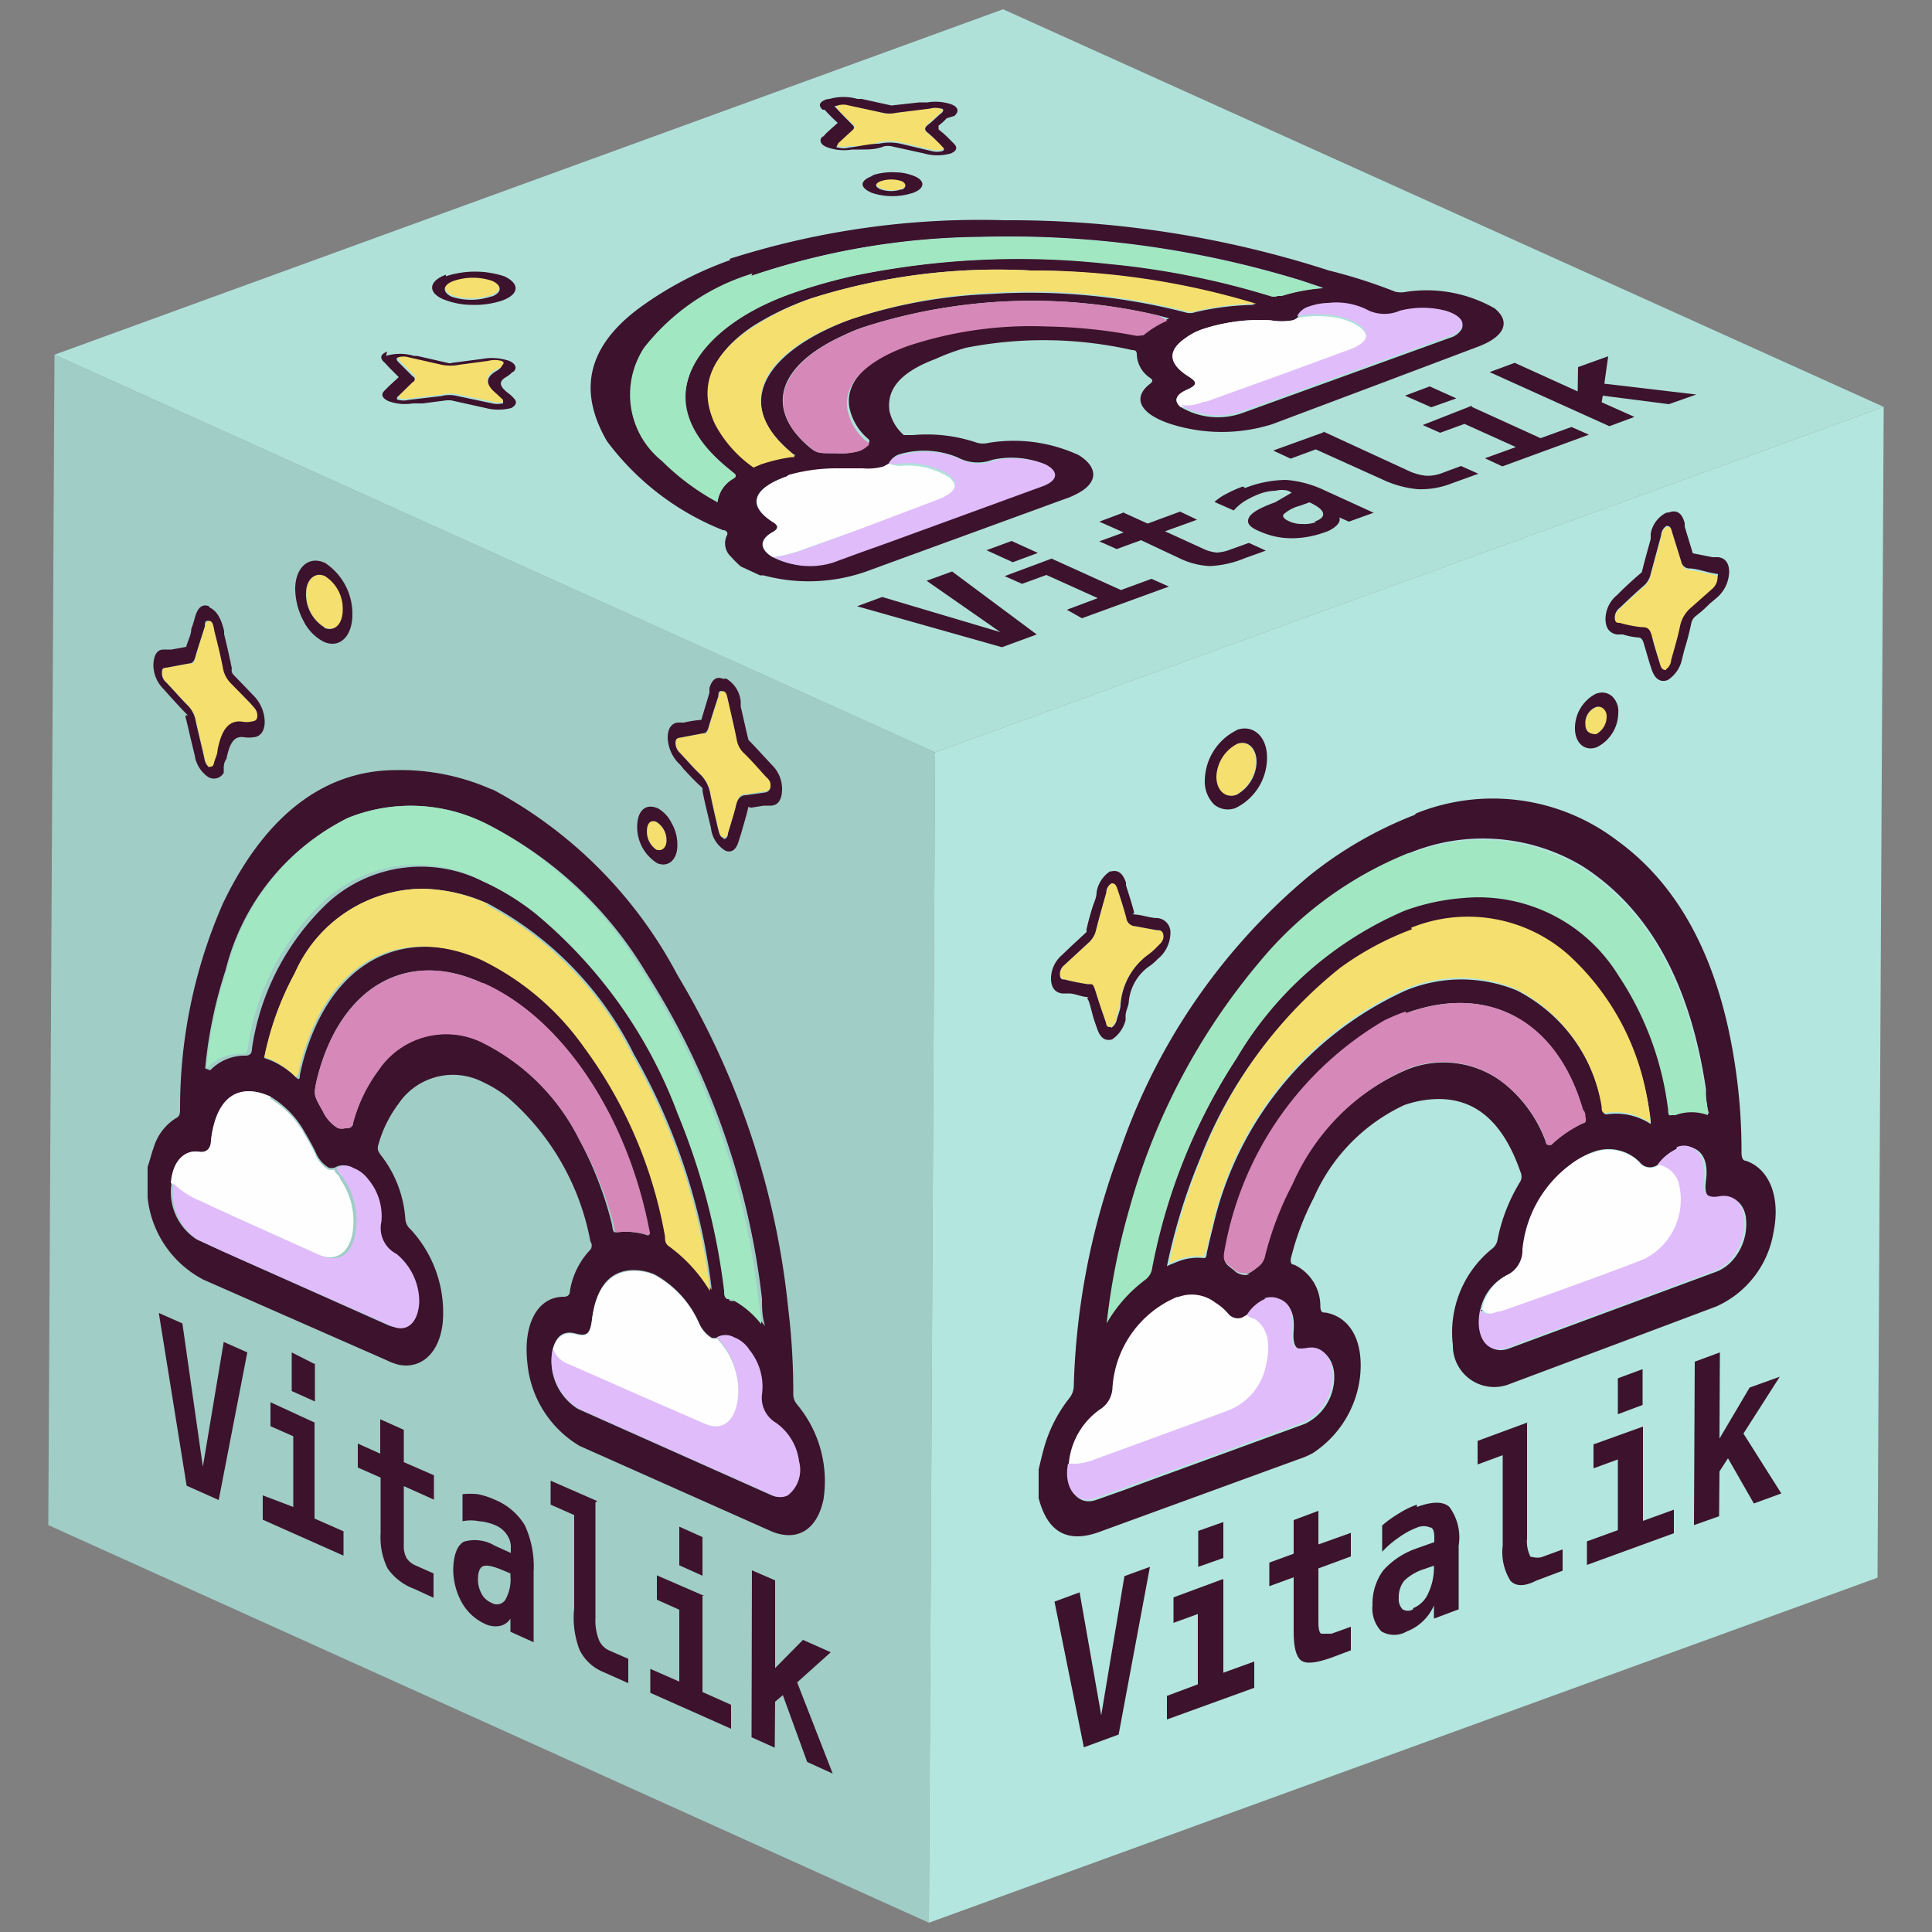 <svg id="Capa_1" data-name="Capa 1" xmlns="http://www.w3.org/2000/svg" xmlns:xlink="http://www.w3.org/1999/xlink" width="50" height="50" viewBox="0 0 50 50">
  <rect x="0" y="0" width="50" height="50" fill="#808080" stroke="none"/>
  <defs>
    <clipPath id="clip-path">
      <polygon points="24.04 49.76 1.25 39.47 1.41 9.18 24.2 19.47 24.04 49.76" fill="none"/>
    </clipPath>
    <clipPath id="clip-path-2">
      <polygon points="24.2 19.47 1.41 9.18 25.96 0.24 48.75 10.53 24.2 19.47" fill="none"/>
    </clipPath>
    <clipPath id="clip-path-3">
      <polygon points="48.75 10.53 48.59 40.83 24.04 49.76 24.2 19.47 48.75 10.53" fill="none"/>
    </clipPath>
  </defs>
  <g id="Figment_lido">
    <g style="isolation: isolate">
      <g>
        <polygon points="24.04 49.76 1.25 39.47 1.41 9.18 24.2 19.47 24.04 49.76" fill="#a0cdc6"/>
        <g style="isolation: isolate">
          <g clip-path="url(#clip-path)">
            <g>
              <path d="M14.31,34.9c.09-.34.29-.47.59-.39s.37,0,.42-.36c.1-.84.47-1.29,1.1-1.28a1.35,1.35,0,0,1,.52.11,2.65,2.65,0,0,1,1.14,1.23.85.85,0,0,0,.34.41.31.31,0,0,0,.13,0,.46.46,0,0,1,.45,0,.83.83,0,0,1,.35.31,1.51,1.51,0,0,1,.32,1.15.75.75,0,0,0,.36.73,1.44,1.44,0,0,1,.6,1,.84.84,0,0,1-.29.88.44.44,0,0,1-.39,0l-5-2.23a1.46,1.46,0,0,1-.64-1.57M4.44,30.61c0-.55.35-.87.74-.8.18,0,.28-.08.3-.32C5.62,28.42,6.19,28,7,28.38l0,0a2.48,2.48,0,0,1,.87.89c.1.17.21.36.3.55a.82.82,0,0,0,.34.4.37.37,0,0,0,.15,0,.4.4,0,0,1,.43,0,.87.87,0,0,1,.33.27,1.48,1.48,0,0,1,.34,1.1.75.75,0,0,0,.39.83,1.6,1.6,0,0,1,.59,1.26c0,.52-.32.79-.71.61L6.38,32.66l-.65-.29-.65-.3a1.46,1.46,0,0,1-.64-1.46M8.75,29.2a1,1,0,0,1-.39-.43c-.24-.43-.25-.42-.16-.83.53-2.16,2-3.22,3.78-2.69a4.29,4.29,0,0,1,.5.19c2,.87,3.63,3.26,4.25,6.17l.06.29c0,.09,0,.08-.06.06a1.84,1.84,0,0,0-.76-.07h-.06c-.05,0-.06-.12-.07-.19A9.32,9.32,0,0,0,15,29.51,5.58,5.58,0,0,0,12.53,27a2.11,2.11,0,0,0-2.74.7,4,4,0,0,0-.65,1.35c0,.13-.1.14-.2.14a.31.31,0,0,1-.19,0M6.84,27.37a7.77,7.77,0,0,1,.79-2.18A3.65,3.65,0,0,1,10.92,23a4.31,4.31,0,0,1,1.72.39,8.88,8.88,0,0,1,3.77,3.9,16.1,16.1,0,0,1,2,6,.44.44,0,0,1,0,.09,3.93,3.93,0,0,0-1.05-1.15c-.1-.07-.09-.17-.11-.26a11.64,11.64,0,0,0-2.06-4.87,7,7,0,0,0-2.66-2.26C10.59,24,8.7,24.7,7.9,27.27a5.09,5.09,0,0,0-.14.56c0,.05,0,.11-.06.09l0,0A2.16,2.16,0,0,0,7,27.44l-.19-.07m-1.5.28a11.59,11.59,0,0,1,.53-2.55A6,6,0,0,1,9,21.17a4.34,4.34,0,0,1,3.57.14,10.14,10.14,0,0,1,4.15,3.86,19.9,19.9,0,0,1,3,8.44c0,.23,0,.45.08.71a2.39,2.39,0,0,0-.78-.65l-.1,0h0c-.08,0-.07-.13-.08-.21a17.51,17.51,0,0,0-1.2-4.58,12.33,12.33,0,0,0-3.7-5.2,6.81,6.81,0,0,0-1.42-.86,3.58,3.58,0,0,0-4,.51,6.49,6.49,0,0,0-2,3.81c0,.14-.07.18-.17.18a1.24,1.24,0,0,0-.91.38m7.33-7.25a5.8,5.8,0,0,0-2.51-.52c-2,0-3.48,1.34-4.49,3.45a13.18,13.18,0,0,0-1.11,5.29c0,.14,0,.22-.11.27a1.35,1.35,0,0,0-.57.75c-.06.16-.1.34-.16.51v.7l0,.09a2.71,2.71,0,0,0,1.45,2.13L10,35.2a1.59,1.59,0,0,0,.32.12c.61.12,1.07-.34,1.14-1.12a3.16,3.16,0,0,0-.83-2.38.39.39,0,0,1-.14-.27,3,3,0,0,0-.63-1.65c-.08-.11-.1-.16-.07-.27a3.18,3.18,0,0,1,.52-1.06A1.7,1.7,0,0,1,12.49,28a3.18,3.18,0,0,1,.65.4,6.49,6.49,0,0,1,2.14,3.73.18.18,0,0,1,0,.21,2,2,0,0,0-.53,1.07c0,.11-.07.15-.16.15-.68,0-1.06.71-.94,1.73A2.79,2.79,0,0,0,15,37.42l2.47,1.1,2.47,1.1c.66.29,1.2,0,1.37-.81a3.09,3.09,0,0,0-.68-2.46.42.42,0,0,1-.1-.3,18,18,0,0,0-.13-2.18,20.9,20.9,0,0,0-2.87-8.64,11.55,11.55,0,0,0-4.84-4.83" fill="#3c122c"/>
              <path d="M5.43,16.07h0c-.07,0-.1.05-.12.14-.08.26-.17.51-.24.77s-.08.17-.17.19l-.59.11c-.07,0-.11,0-.11.15a.3.3,0,0,0,.11.23c.19.2.37.41.56.6a.74.74,0,0,1,.2.38c.07.33.16.67.23,1a.38.38,0,0,0,.13.23c.06,0,.1,0,.13-.1s.07-.21.09-.33c.09-.45.25-.8.66-.73a.63.63,0,0,0,.19,0c.08,0,.18,0,.18-.16s-.1-.22-.17-.31L6,17.69a.74.74,0,0,1-.21-.4c-.06-.31-.14-.64-.22-.95,0-.11,0-.23-.13-.27" fill="#f5df6e"/>
              <path d="M5.42,19.87a.38.38,0,0,1-.13-.23c-.07-.33-.16-.67-.23-1a.74.74,0,0,0-.2-.38c-.19-.19-.37-.4-.56-.6a.3.3,0,0,1-.11-.23c0-.11,0-.14.11-.15l.59-.11c.09,0,.14-.07.17-.19s.16-.51.24-.77c0-.09,0-.17.12-.14h0c.09,0,.11.16.13.27.08.31.16.64.22.95a.74.74,0,0,0,.21.4l.51.52c.07.09.17.16.17.31s-.1.14-.18.16a.63.63,0,0,1-.19,0c-.41-.07-.57.28-.66.73,0,.12-.07.23-.09.33s-.07.11-.13.1m0-4.15h0c-.25-.1-.33.18-.36.27a3,3,0,0,1-.1.32c0,.15-.09.3-.13.46l0,0-.38.07-.21,0c-.21,0-.26.24-.26.41a.88.88,0,0,0,.26.61l.17.19c.13.14.26.29.4.43s0,0,0,.1c.06.23.11.47.17.71l.07.29a.82.82,0,0,0,.35.56l0,0h0A.29.29,0,0,0,5.79,20l0-.09c0-.09,0-.17.07-.27.09-.45.22-.6.46-.56a.79.79,0,0,0,.23,0h0c.08,0,.31-.05.3-.43a1,1,0,0,0-.3-.66l0,0-.51-.53A.17.17,0,0,1,6,17.3c-.06-.3-.13-.6-.2-.89l0-.08c-.08-.34-.2-.53-.38-.61" fill="#3c122c"/>
              <path d="M18.72,17.89h0c-.08,0-.1.06-.12.13-.09.27-.17.53-.25.79s-.07.16-.16.17l-.58.11c-.06,0-.12,0-.12.14a.36.36,0,0,0,.12.26c.17.18.34.38.51.54a.91.91,0,0,1,.27.51c.06.3.13.6.2.9,0,.1.05.2.14.24h0c.07,0,.1-.06.12-.14.07-.24.15-.47.21-.73s.13-.25.26-.26l.49-.07a.16.16,0,0,0,.14-.18c0-.12-.07-.18-.13-.24-.19-.21-.38-.43-.58-.62a.62.62,0,0,1-.16-.31c-.07-.34-.15-.66-.22-1,0-.11,0-.23-.14-.27" fill="#f5df6e"/>
              <path d="M18.72,21.68c-.09,0-.11-.14-.14-.24-.07-.3-.14-.6-.2-.9a.91.91,0,0,0-.27-.51c-.17-.16-.34-.36-.51-.54a.36.36,0,0,1-.12-.26c0-.12.06-.13.12-.14l.58-.11c.09,0,.13-.06.16-.17s.16-.52.25-.79c0-.07,0-.17.12-.13h0c.1,0,.11.16.14.27.07.32.15.64.22,1a.62.62,0,0,0,.16.31c.2.19.39.41.58.62.06.06.14.12.13.24a.16.16,0,0,1-.14.18l-.49.07c-.13,0-.22.08-.26.26s-.14.49-.21.73c0,.08-.05.16-.12.14h0m0-4.14h0c-.17-.07-.29,0-.36.24l0,.12-.21.7v0a3,3,0,0,0-.45.07l-.15,0c-.07,0-.27.05-.27.39a1,1,0,0,0,.27.65,1.07,1.07,0,0,1,.14.16c.13.14.26.28.4.41s.07.06.1.21c.06.3.14.61.21.91a.78.78,0,0,0,.38.59h0c.24.08.31-.17.34-.26l.06-.19c.05-.18.11-.37.16-.57s0-.09.11-.1l.32-.05.17,0c.25,0,.3-.25.3-.43a.87.87,0,0,0-.26-.62l-.14-.15c-.15-.16-.31-.34-.47-.5h0v0c-.07-.28-.13-.57-.2-.86l0-.13a.77.77,0,0,0-.38-.6" fill="#3c122c"/>
              <path d="M8.42,14.91h0c-.26-.12-.49.09-.49.44a1,1,0,0,0,.48.89h0c.27.11.48-.1.48-.47a1,1,0,0,0-.46-.87" fill="#f5df6e"/>
              <path d="M8.4,16.24a1,1,0,0,1-.48-.89c0-.35.23-.56.49-.44h0a1,1,0,0,1,.46.87c0,.37-.21.58-.48.47h0m0-1.69h0c-.41-.18-.75.14-.75.68a1.81,1.81,0,0,0,.22.84,1.21,1.21,0,0,0,.52.53c.41.18.74-.14.74-.71a1.58,1.58,0,0,0-.72-1.34" fill="#3c122c"/>
              <path d="M17,21.25h0c-.15-.06-.25,0-.25.25A.57.57,0,0,0,17,22h0c.13.05.25-.06.25-.24a.56.56,0,0,0-.26-.48" fill="#f5df6e"/>
              <path d="M17,22a.57.57,0,0,1-.26-.48c0-.22.1-.31.25-.25h0a.56.56,0,0,1,.26.48c0,.18-.12.29-.25.24h0m0-1.08h0c-.3-.12-.51.08-.51.49a1.1,1.1,0,0,0,.52.94c.29.12.52-.1.52-.46a1.12,1.12,0,0,0-.15-.58.88.88,0,0,0-.37-.39" fill="#3c122c"/>
              <path d="M12.56,21.31A4.34,4.34,0,0,0,9,21.17,6,6,0,0,0,5.87,25.1a11.59,11.59,0,0,0-.53,2.55,1.24,1.24,0,0,1,.91-.38c.1,0,.15,0,.17-.18a6.49,6.49,0,0,1,2-3.81,3.58,3.58,0,0,1,4-.51,6.81,6.81,0,0,1,1.42.86,12.33,12.33,0,0,1,3.7,5.2,17.51,17.51,0,0,1,1.2,4.58c0,.08,0,.17.08.21h0l.1,0a2.39,2.39,0,0,1,.78.65c0-.26-.05-.48-.08-.71a19.9,19.9,0,0,0-3-8.44,10.14,10.14,0,0,0-4.15-3.86" fill="#a0e7c2"/>
              <path d="M12.64,23.4A4.31,4.31,0,0,0,10.92,23a3.65,3.65,0,0,0-3.29,2.18,7.77,7.77,0,0,0-.79,2.18l.19.07a2.16,2.16,0,0,1,.63.45l0,0s0,0,.06-.09a5.09,5.09,0,0,1,.14-.56c.8-2.57,2.69-3.23,4.59-2.39a7,7,0,0,1,2.66,2.26A11.64,11.64,0,0,1,17.21,32c0,.09,0,.19.11.26a3.93,3.93,0,0,1,1.05,1.15.44.44,0,0,0,0-.09,16.1,16.1,0,0,0-2-6,8.88,8.88,0,0,0-3.77-3.9" fill="#f5df6e"/>
              <path d="M12.48,25.44a4.29,4.29,0,0,0-.5-.19c-1.76-.53-3.25.53-3.78,2.69-.09.41-.08.4.16.83a1,1,0,0,0,.39.43.31.31,0,0,0,.19,0c.1,0,.17,0,.2-.14a4,4,0,0,1,.65-1.35,2.11,2.11,0,0,1,2.74-.7A5.58,5.58,0,0,1,15,29.51a9.32,9.32,0,0,1,.89,2.19c0,.07,0,.16.07.19H16a1.84,1.84,0,0,1,.76.07s.08,0,.06-.06l-.06-.29c-.62-2.91-2.29-5.3-4.25-6.17" fill="#d688b8"/>
              <path d="M7,28.38c-.83-.37-1.4,0-1.54,1.11,0,.24-.12.35-.3.32-.39-.07-.69.25-.74.8a2.21,2.21,0,0,0,.69.45l1,.46,2.09.94c.47.2.79,0,.91-.48a1.9,1.9,0,0,0-.31-1.47c0-.08-.13-.14-.15-.24a.37.37,0,0,1-.15,0,.82.82,0,0,1-.34-.4c-.09-.19-.2-.38-.3-.55a2.48,2.48,0,0,0-.87-.89l0,0" fill="#fefefe"/>
              <path d="M16.94,33a1.35,1.35,0,0,0-.52-.11c-.63,0-1,.44-1.1,1.28-.05.37-.14.44-.42.36s-.5.05-.59.39a.64.64,0,0,0,.4.41l0,0,2,.88,1.54.67c.73.31,1-.58.81-1.3a1.92,1.92,0,0,0-.51-.94.31.31,0,0,1-.13,0,.85.85,0,0,1-.34-.41A2.65,2.65,0,0,0,16.94,33" fill="#fefefe"/>
              <path d="M9.15,30.23a.4.4,0,0,0-.43,0c0,.1.1.16.15.24A1.9,1.9,0,0,1,9.18,32c-.12.51-.44.68-.91.48l-2.09-.94-1-.46a2.21,2.21,0,0,1-.69-.45,1.46,1.46,0,0,0,.64,1.46l.65.3.65.29,3.71,1.64c.39.18.68-.09.71-.61a1.6,1.6,0,0,0-.59-1.26.75.75,0,0,1-.39-.83,1.48,1.48,0,0,0-.34-1.1.87.87,0,0,0-.33-.27" fill="#e0bcfb"/>
              <path d="M19,34.61a.46.46,0,0,0-.45,0,1.92,1.92,0,0,1,.51.94c.16.72-.08,1.61-.81,1.3l-1.54-.67-2-.88,0,0a.64.64,0,0,1-.4-.41A1.46,1.46,0,0,0,15,36.47l5,2.23a.44.44,0,0,0,.39,0,.84.84,0,0,0,.29-.88,1.44,1.44,0,0,0-.6-1,.75.75,0,0,1-.36-.73,1.51,1.51,0,0,0-.32-1.15.83.83,0,0,0-.35-.31" fill="#e0bcfb"/>
              <polyline points="6.4 35 5.79 34.73 5.25 37.96 4.72 34.25 4.11 33.98 4.83 38.45 5.66 38.82 6.4 35" fill="#3c122c"/>
              <path d="M8.15,36.82,7,36.29v.62l.59.26V39L6.8,38.7v.63l2.09.93v-.63l-.75-.33V36.82m0-1.52L7.55,35V36l.6.27v-1" fill="#3c122c"/>
              <path d="M10.44,37l-.6-.27v.89l-.58-.26v.62l.59.26v1.44a1.83,1.83,0,0,0,.18.91,1.46,1.46,0,0,0,.69.53l.5.23v-.63l-.45-.2a.52.52,0,0,1-.25-.2.65.65,0,0,1-.07-.33V38.46l.78.35v-.63l-.78-.34V37" fill="#3c122c"/>
              <path d="M12.72,41.48a.5.5,0,0,1-.26-.24.76.76,0,0,1-.09-.38c0-.18.05-.3.14-.33s.24,0,.46.09l.24.1v.06a1.08,1.08,0,0,1-.13.62.26.26,0,0,1-.36.08m.08-2.67a2,2,0,0,0-.43-.14,1.82,1.82,0,0,0-.4,0v.7a1.07,1.07,0,0,1,.43,0,1.29,1.29,0,0,1,.41.1.65.65,0,0,1,.31.25.55.55,0,0,1,.1.34v.13L12.8,40a1,1,0,0,0-.8-.1q-.25.15-.27.69a1.77,1.77,0,0,0,.22.88,1.32,1.32,0,0,0,.61.56.62.62,0,0,0,.37.05.42.42,0,0,0,.28-.19v.34l.6.27V40.68a2.54,2.54,0,0,0-.23-1.21,1.63,1.63,0,0,0-.78-.66" fill="#3c122c"/>
              <path d="M15.46,38.85l-1.21-.53v.62l.61.27v2.41A2.31,2.31,0,0,0,15,42.7a1.18,1.18,0,0,0,.61.57l.65.29v-.63l-.48-.21a.51.51,0,0,1-.28-.28,1.36,1.36,0,0,1-.09-.56v-3" fill="#3c122c"/>
              <path d="M18.22,41.3,17,40.77v.63l.58.26v1.86l-.75-.33v.62l2.09.93v-.62l-.74-.33V41.3m0-1.52-.6-.27v1l.6.27v-.95" fill="#3c122c"/>
              <polyline points="20.06 40.9 19.46 40.64 19.45 44.96 20.05 45.23 20.06 44.04 20.26 43.87 20.89 45.6 21.55 45.9 20.63 43.54 21.5 42.76 20.78 42.44 20.06 43.17 20.06 40.9" fill="#3c122c"/>
            </g>
          </g>
        </g>
      </g>
      <g>
        <polygon points="24.2 19.47 1.41 9.18 25.96 0.24 48.75 10.53 24.2 19.47" fill="#afe1d9"/>
        <g style="isolation: isolate">
          <g clip-path="url(#clip-path-2)">
            <g>
              <path d="M30.55,10.53c-.18-.16-.12-.31.16-.44s.28-.2.06-.34c-.53-.33-.57-.67-.09-1a1.6,1.6,0,0,1,.47-.24,4.72,4.72,0,0,1,1.74-.22,1.6,1.6,0,0,0,.56,0,.34.34,0,0,0,.12-.06.51.51,0,0,1,.31-.25,1.59,1.59,0,0,1,.49-.09,1.79,1.79,0,0,1,1.06.2,1,1,0,0,0,.8,0,2.36,2.36,0,0,1,1.18,0c.34.1.51.28.41.44a.5.5,0,0,1-.29.21l-5.38,1.95a1.88,1.88,0,0,1-1.6-.16M20,14.42c-.35-.2-.36-.46,0-.65.16-.09.16-.17,0-.26-.67-.42-.54-.86.36-1.18l0,0a4.63,4.63,0,0,1,1.29-.17c.21,0,.42,0,.63,0a1.46,1.46,0,0,0,.54-.05L23,12a.46.46,0,0,1,.3-.25,2.25,2.25,0,0,1,1.49.09,1.08,1.08,0,0,0,.89.06A2.26,2.26,0,0,1,27,12c.35.18.33.42-.09.57l-4,1.46-.7.25-.71.26A2,2,0,0,1,20,14.42m2.24-2.75a1.73,1.73,0,0,1-.6.06c-.49,0-.5,0-.72-.18-1.15-1-.78-2.11.93-2.88a4,4,0,0,1,.52-.21A14.25,14.25,0,0,1,30,8.17l.26.07c.08,0,0,0,0,0a2.54,2.54,0,0,0-.62.38s0,0-.05,0a.41.41,0,0,1-.19,0,13.38,13.38,0,0,0-2.24-.23,10.11,10.11,0,0,0-3.6.5c-1.1.39-1.72,1-1.57,1.69a1.44,1.44,0,0,0,.48.78c.07.06,0,.1,0,.15a.55.55,0,0,1-.17.1m-2.75.43a3.19,3.19,0,0,1-1-1.13c-.4-.87-.2-1.7.92-2.46A7.07,7.07,0,0,1,21,7.72,16,16,0,0,1,26.67,7a19.92,19.92,0,0,1,5.82.89l.06,0a7.2,7.2,0,0,0-1.62.19.4.4,0,0,1-.27,0,16.18,16.18,0,0,0-5.05-.47A13.16,13.16,0,0,0,22,8.27c-2,.75-3,2-1.75,3.23a3.79,3.79,0,0,0,.29.26s.07,0,0,.06h-.05a4.27,4.27,0,0,0-.8.19l-.19.08m-.93.89a6.25,6.25,0,0,1-1.44-1.11A2.2,2.2,0,0,1,16.67,9a5.6,5.6,0,0,1,2.8-1.87,19,19,0,0,1,5.91-1,25.77,25.77,0,0,1,8.3,1.13l.57.19a4.77,4.77,0,0,0-1.06.2l-.1,0h0a.29.29,0,0,1-.21,0,21,21,0,0,0-4.19-.83,21.08,21.08,0,0,0-6.53.3,13.88,13.88,0,0,0-1.69.48C18.85,8.18,18,9,17.78,9.91s.28,1.59,1.2,2.32c.08.06.08.1,0,.15a.81.81,0,0,0-.41.61m.33-6.26a9.15,9.15,0,0,0-2.27,1.18C15.1,9,15,10.2,15.71,11.42a6.94,6.94,0,0,0,3,2.3c.1,0,.14.08.1.14a.47.47,0,0,0,.11.55,3,3,0,0,0,.25.25l.5.23h.09a4.5,4.5,0,0,0,2.63-.09l5.15-1.88a2,2,0,0,0,.33-.14c.55-.28.56-.68.05-1a4,4,0,0,0-2.33-.32.61.61,0,0,1-.3,0,4,4,0,0,0-1.66-.2c-.13,0-.19,0-.24,0a1.17,1.17,0,0,1-.37-.62c-.08-.55.26-1,1.19-1.35A5.48,5.48,0,0,1,25,9a10.39,10.39,0,0,1,4.3.06c.11,0,.11.05.12.09a.76.76,0,0,0,.36.64c.06.05.05.08,0,.13-.5.37-.28.8.54,1.06a4.35,4.35,0,0,0,2.6,0l2.66-1,2.65-1c.71-.26.88-.65.45-1a3.55,3.55,0,0,0-2.27-.43.68.68,0,0,1-.3,0A13.35,13.35,0,0,0,34.39,7,26.83,26.83,0,0,0,26,5.7a21.27,21.27,0,0,0-7.12,1" fill="#3c122c"/>
              <path d="M10.33,9.21h0c-.08,0,0,.07,0,.11l.38.38a.09.09,0,0,1,0,.15l-.36.35s-.05.07,0,.11a.52.52,0,0,0,.25,0l.85-.1a.84.84,0,0,1,.42,0l.9.19a.57.57,0,0,0,.26,0c.05,0,.06-.06,0-.1l-.17-.16c-.26-.19-.38-.39,0-.59A.47.47,0,0,0,13,9.48s.13-.1,0-.15a.69.69,0,0,0-.35,0l-.75.1a1.13,1.13,0,0,1-.45,0l-.84-.19a.48.48,0,0,0-.29,0" fill="#f5df6e"/>
              <path d="M13,10.44a.57.57,0,0,1-.26,0l-.9-.19a.84.84,0,0,0-.42,0l-.85.1a.52.52,0,0,1-.25,0c-.07,0-.06-.07,0-.11l.36-.35a.08.08,0,0,0,0-.15l-.38-.38s-.08-.08,0-.11h0a.48.48,0,0,1,.29,0l.84.19a1.13,1.13,0,0,0,.45,0l.75-.1a.69.69,0,0,1,.35,0c.12.05,0,.11,0,.15a.47.47,0,0,1-.13.11c-.35.2-.23.4,0,.59l.17.16s0,.07,0,.1m-3-1.35h0c-.26.1-.12.24-.07.28l.15.16.22.22v0l-.24.22-.13.13c-.13.13,0,.22.1.27a1.23,1.23,0,0,0,.63.06l.26,0,.62-.08s0,0,.11,0l.63.14.27.06a1.32,1.32,0,0,0,.66,0h0l0,0c.13-.07.16-.16.07-.25l0,0a.89.89,0,0,0-.14-.13c-.25-.19-.26-.31-.05-.43a.7.7,0,0,0,.15-.12l0,0,0,0c.05,0,.19-.17-.08-.29a1.4,1.4,0,0,0-.71-.05h0l-.77.1a.16.16,0,0,1-.12,0l-.79-.18h-.08a1.25,1.25,0,0,0-.72,0" fill="#3c122c"/>
              <path d="M21.67,2.69h0c-.08,0,0,.07,0,.11s.24.26.38.39.06.09,0,.14l-.37.34s-.08.07,0,.11a.53.53,0,0,0,.28,0c.26,0,.53,0,.77-.1a1.35,1.35,0,0,1,.57,0l.8.19a.53.53,0,0,0,.28,0h0c.08,0,0-.08,0-.11A4,4,0,0,0,24,3.45c-.1-.08-.08-.15,0-.23s.21-.18.32-.28.07-.09,0-.13a.53.53,0,0,0-.28,0l-.88.11a.77.77,0,0,1-.34,0L22,2.7a.48.48,0,0,0-.29,0" fill="#f5df6e"/>
              <path d="M24.39,3.91a.53.53,0,0,1-.28,0l-.8-.19a1.35,1.35,0,0,0-.57,0c-.24,0-.51.07-.77.1a.53.53,0,0,1-.28,0c-.09,0,0-.07,0-.11l.37-.34c.06-.05.05-.09,0-.14s-.26-.26-.38-.39-.09-.08,0-.11h0a.48.48,0,0,1,.29,0l.88.19a.77.77,0,0,0,.34,0l.88-.11a.53.53,0,0,1,.28,0c.09,0,.07.08,0,.13s-.2.19-.32.28-.11.15,0,.23a4,4,0,0,1,.36.35s.09.07,0,.11h0m-3-1.34h0c-.19.07-.22.16-.1.27l.05,0c.11.12.22.23.34.34v0l-.29.26-.08.09c-.05,0-.17.16.07.27a1.26,1.26,0,0,0,.67.07l.22,0c.2,0,.4,0,.6-.08a.46.46,0,0,1,.22,0l.82.18a1.25,1.25,0,0,0,.7,0h0c.23-.1.11-.22.07-.26l-.1-.1a2.62,2.62,0,0,0-.29-.26s0-.05,0-.1a1.29,1.29,0,0,0,.21-.19L24.7,3c.16-.15.05-.25-.08-.3A1.28,1.28,0,0,0,24,2.65l-.21,0-.72.08h0l-.77-.17-.11,0a1.32,1.32,0,0,0-.72,0" fill="#3c122c"/>
              <path d="M11.75,7.23h0c-.28.1-.31.29-.05.41a1.62,1.62,0,0,0,1,0h0c.29-.1.3-.28,0-.4a1.56,1.56,0,0,0-1,0" fill="#f5df6e"/>
              <path d="M12.69,7.68a1.62,1.62,0,0,1-1,0c-.26-.12-.23-.31.05-.41h0a1.56,1.56,0,0,1,1,0c.26.12.25.3,0,.4h0m-1.2-.56h0c-.44.16-.48.45-.08.63a2,2,0,0,0,.76.15,2.24,2.24,0,0,0,.77-.11c.45-.16.47-.44.06-.63a2.43,2.43,0,0,0-1.51,0" fill="#3c122c"/>
              <path d="M22.81,4.67h0c-.16.06-.17.14,0,.21a.83.83,0,0,0,.54,0h0c.14-.06.14-.16,0-.22a.86.86,0,0,0-.55,0" fill="#f5df6e"/>
              <path d="M23.33,4.9a.83.83,0,0,1-.54,0c-.16-.07-.15-.15,0-.21h0a.86.86,0,0,1,.55,0c.12.06.12.16,0,.22h0m-.78-.35h0c-.31.12-.32.29,0,.43a1.7,1.7,0,0,0,1.07,0c.3-.11.32-.3.06-.42a1.31,1.31,0,0,0-.53-.11,1.59,1.59,0,0,0-.56.07" fill="#3c122c"/>
              <path d="M19.47,7.08A5.6,5.6,0,0,0,16.67,9a2.2,2.2,0,0,0,.46,2.93A6.25,6.25,0,0,0,18.57,13a.81.81,0,0,1,.41-.61c.08-.05.08-.09,0-.15-.92-.73-1.38-1.5-1.2-2.32s1.07-1.73,2.67-2.31a13.88,13.88,0,0,1,1.69-.48,21.08,21.08,0,0,1,6.53-.3,21,21,0,0,1,4.19.83.29.29,0,0,0,.21,0h0l.1,0a4.77,4.77,0,0,1,1.06-.2l-.57-.19a25.77,25.77,0,0,0-8.3-1.13,19,19,0,0,0-5.91,1" fill="#a0e7c2"/>
              <path d="M21,7.72a7.07,7.07,0,0,0-1.58.79c-1.12.76-1.32,1.59-.92,2.46a3.19,3.19,0,0,0,1,1.13l.19-.08a4.27,4.27,0,0,1,.8-.19h.05c.05,0,0,0,0-.06a3.79,3.79,0,0,1-.29-.26C19,10.24,19.94,9,22,8.27a13.16,13.16,0,0,1,3.63-.69,16.18,16.18,0,0,1,5.05.47.4.4,0,0,0,.27,0,7.2,7.2,0,0,1,1.62-.19l-.06,0A19.92,19.92,0,0,0,26.67,7,16,16,0,0,0,21,7.72" fill="#f5df6e"/>
              <path d="M22.38,8.46a4,4,0,0,0-.52.21c-1.71.77-2.08,1.91-.93,2.88.22.19.23.18.72.18a1.73,1.73,0,0,0,.6-.06.55.55,0,0,0,.17-.1c.07-.05.12-.09,0-.15a1.44,1.44,0,0,1-.48-.78c-.15-.69.47-1.3,1.57-1.69a10.11,10.11,0,0,1,3.6-.5,13.38,13.38,0,0,1,2.24.23.41.41,0,0,0,.19,0s0,0,.05,0a2.54,2.54,0,0,1,.62-.38s.09,0,0,0L30,8.17a14.25,14.25,0,0,0-7.63.29" fill="#d688b8"/>
              <path d="M20.36,12.33c-.9.32-1,.76-.36,1.18.15.09.15.17,0,.26-.34.19-.33.45,0,.65a3.66,3.66,0,0,0,.84-.22L22,13.79,24.23,13c.49-.18.61-.41.34-.64a2,2,0,0,0-1.29-.3A1.4,1.4,0,0,1,23,12l-.13.07a1.46,1.46,0,0,1-.54.05c-.21,0-.42,0-.63,0a4.63,4.63,0,0,0-1.29.17l0,0" fill="#fefefe"/>
              <path d="M31.15,8.51a1.6,1.6,0,0,0-.47.24c-.48.33-.44.67.09,1,.22.14.22.22-.06.34s-.34.28-.16.44a1.06,1.06,0,0,0,.59-.08l.06,0,2.11-.76,1.63-.6c.79-.3.33-.71-.31-.86a2.89,2.89,0,0,0-1.06,0,.34.34,0,0,1-.12.06,1.6,1.6,0,0,1-.56,0,4.72,4.72,0,0,0-1.74.22" fill="#fefefe"/>
              <path d="M23.29,11.78A.46.46,0,0,0,23,12a1.4,1.4,0,0,0,.29,0,2,2,0,0,1,1.29.3c.27.23.15.46-.34.64L22,13.79l-1.13.41a3.66,3.66,0,0,1-.84.22,2,2,0,0,0,1.53.14l.71-.26.7-.25,4-1.46c.42-.15.44-.39.09-.57a2.26,2.26,0,0,0-1.35-.09,1.08,1.08,0,0,1-.89-.06,2.25,2.25,0,0,0-1.49-.09" fill="#e0bcfb"/>
              <path d="M33.88,7.93a.51.51,0,0,0-.31.25,2.89,2.89,0,0,1,1.06,0c.64.15,1.1.56.31.86l-1.63.6-2.11.76-.06,0a1.06,1.06,0,0,1-.59.08,1.88,1.88,0,0,0,1.6.16l5.38-1.95a.5.5,0,0,0,.29-.21c.1-.16-.07-.34-.41-.44a2.36,2.36,0,0,0-1.18,0,1,1,0,0,1-.8,0,1.79,1.79,0,0,0-1.06-.2,1.59,1.59,0,0,0-.49.09" fill="#e0bcfb"/>
              <polyline points="24.64 14.79 23.98 15.03 25.89 16.36 22.83 15.45 22.18 15.69 25.93 16.75 26.83 16.42 24.64 14.79" fill="#3c122c"/>
              <path d="M27.26,14.44,26,14.91l.45.2.63-.23,1.33.6-.8.3L28,16l2.25-.82-.45-.2-.79.29-1.79-.81M26.18,14l-.65.24.68.31.65-.24L26.18,14" fill="#3c122c"/>
              <path d="M29.09,13.26l-.64.24.63.28-.63.23.45.2.63-.23,1,.47a2,2,0,0,0,.79.2,2.69,2.69,0,0,0,.91-.21l.53-.19-.44-.2-.5.18a1.09,1.09,0,0,1-.33.07,1.11,1.11,0,0,1-.29-.07l-1.05-.48.83-.3-.44-.21-.84.31-.64-.29" fill="#3c122c"/>
              <path d="M34.06,13.51a.85.85,0,0,1-.36.05.77.77,0,0,1-.34-.07c-.13-.06-.18-.12-.14-.18a1,1,0,0,1,.42-.22l.25-.09h0c.21.1.33.19.35.28s-.05.16-.22.22m-1.85-.91a2.91,2.91,0,0,0-.43.19,1.41,1.41,0,0,0-.31.21l.5.22a1.31,1.31,0,0,1,.28-.24,2.36,2.36,0,0,1,.39-.19,1.29,1.29,0,0,1,.41-.08.7.7,0,0,1,.33,0l.09.05L33,13c-.39.14-.62.27-.68.4s0,.24.3.36a2,2,0,0,0,.8.17,2.5,2.5,0,0,0,.85-.15.79.79,0,0,0,.32-.18c.07-.07.1-.14.07-.21l.25.11.64-.23-1.27-.58a2.81,2.81,0,0,0-1-.27,3,3,0,0,0-1.06.21" fill="#3c122c"/>
              <path d="M34.25,11.19l-1.3.47.45.21.65-.24,1.73.78a2.72,2.72,0,0,0,.91.25,2.18,2.18,0,0,0,.88-.15l.69-.25-.45-.2-.51.19a1,1,0,0,1-.42.06,1.46,1.46,0,0,1-.46-.14l-2.17-1" fill="#3c122c"/>
              <path d="M38.09,10.5,36.82,11l.45.2.63-.23,1.33.6-.8.29.45.21,2.24-.82-.45-.2-.8.29-1.78-.81M37,10l-.64.24.68.3.65-.23L37,10" fill="#3c122c"/>
              <polyline points="39.2 9.39 38.55 9.63 41.65 11.03 42.3 10.79 41.45 10.41 41.48 10.24 43.19 10.46 43.9 10.21 41.52 9.93 41.62 9.22 40.84 9.5 40.83 10.13 39.2 9.39" fill="#3c122c"/>
            </g>
          </g>
        </g>
      </g>
      <g>
        <polygon points="48.75 10.53 48.59 40.83 24.04 49.76 24.2 19.47 48.75 10.53" fill="#b3e6de"/>
        <g style="isolation: isolate">
          <g clip-path="url(#clip-path-3)">
            <g>
              <path d="M38.31,33.9A1.3,1.3,0,0,1,39,33a.71.71,0,0,0,.45-.69,3.1,3.1,0,0,1,1.2-2.17,2.16,2.16,0,0,1,.56-.32,1.13,1.13,0,0,1,1.23.26.33.33,0,0,0,.37.11.41.41,0,0,0,.14-.08,1.17,1.17,0,0,1,.49-.4.46.46,0,0,1,.38,0c.28.11.39.41.33.85s.1.47.39.42.57.12.64.5a1.42,1.42,0,0,1-.31,1.1,1.12,1.12,0,0,1-.42.32l-5.4,2c-.52.19-.85-.3-.69-1m-10.65,4a1.92,1.92,0,0,1,.8-1.4.69.69,0,0,0,.33-.56,2.74,2.74,0,0,1,1.66-2.35h0a1,1,0,0,1,.94.15,1.44,1.44,0,0,1,.33.28.32.32,0,0,0,.36.11l.16-.09a1.06,1.06,0,0,1,.47-.4.53.53,0,0,1,.35,0c.29.1.4.38.37.79s.06.56.41.49.66.27.64.75a1.34,1.34,0,0,1-.76,1.18l-4,1.46-.7.26-.71.25c-.47.16-.8-.29-.68-.9m4.66-4.94a.41.41,0,0,1-.41-.11c-.27-.21-.28-.19-.18-.68a8.62,8.62,0,0,1,4.09-5.74,5,5,0,0,1,.55-.23c2.11-.77,3.9.18,4.57,2.5,0,.08.05.16.07.23s0,.1-.07.12a3.14,3.14,0,0,0-.82.56l-.06,0c-.07,0-.07-.07-.09-.12A3.47,3.47,0,0,0,39,28.1a2.53,2.53,0,0,0-2.61-.41,5.81,5.81,0,0,0-3,3,8.21,8.21,0,0,0-.71,1.86.47.47,0,0,1-.21.3.8.8,0,0,1-.21.13m-2.06-.21a15.25,15.25,0,0,1,.86-2.79,11.56,11.56,0,0,1,3.56-4.85,7.67,7.67,0,0,1,1.86-1,3.92,3.92,0,0,1,4.06.69A6.55,6.55,0,0,1,42.72,29a.51.51,0,0,1,0,.09,1.63,1.63,0,0,0-1.14-.25c-.1,0-.09-.09-.11-.16a4.16,4.16,0,0,0-2.22-3.05,3.77,3.77,0,0,0-2.86,0,8.87,8.87,0,0,0-5,6.13c-.06.23-.11.45-.16.67,0,0,0,.12-.06.13h0a1.41,1.41,0,0,0-.69.09l-.2.08m-1.62,1.52a17.79,17.79,0,0,1,.58-2.94,16.93,16.93,0,0,1,3.38-6.42,9.67,9.67,0,0,1,3.87-2.82,5,5,0,0,1,4.47.35c1.79,1.15,2.8,3.13,3.19,5.77,0,.2,0,.4.08.63a1.21,1.21,0,0,0-.84,0l-.11,0h0c-.08,0-.07-.07-.08-.14a8,8,0,0,0-1.29-3.48,4.25,4.25,0,0,0-4-2,5.65,5.65,0,0,0-1.53.33A9.34,9.34,0,0,0,32,27.39a15.18,15.18,0,0,0-2.21,5.42.45.45,0,0,1-.18.31,3.71,3.71,0,0,0-1,1.13m8-13.16a10.29,10.29,0,0,0-2.72,1.57A16,16,0,0,0,29,29.74a18.79,18.79,0,0,0-1.21,6.1.53.53,0,0,1-.12.35,3.67,3.67,0,0,0-.63,1.21c-.06.2-.11.42-.16.63v.68l0,.06c.23.89.75,1.17,1.56.88l5.18-1.89a2.17,2.17,0,0,0,.35-.15,2.74,2.74,0,0,0,1.23-2c.09-.9-.25-1.52-.89-1.64-.08,0-.13,0-.14-.15a1.18,1.18,0,0,0-.68-1.09c-.08,0-.11-.08-.07-.21A7,7,0,0,1,34,31a4.75,4.75,0,0,1,2.34-2.4,2.81,2.81,0,0,1,.71-.15c1.18-.09,1.88.67,2.3,1.88a.28.28,0,0,1,0,.24,4.55,4.55,0,0,0-.59,1.49.38.38,0,0,1-.16.27,2.78,2.78,0,0,0-1,2.48,1.07,1.07,0,0,0,1.49,1l2.67-1,2.66-1a2.56,2.56,0,0,0,1.48-1.93c.18-.89-.1-1.63-.72-1.84-.08,0-.11-.09-.11-.21a14.7,14.7,0,0,0-.13-2c-.36-2.7-1.33-4.8-3.08-6.07a5.31,5.31,0,0,0-5.21-.71" fill="#3c122c"/>
              <path d="M28.77,22.86h0c-.08,0-.11.14-.14.24-.09.32-.18.63-.26.95a.63.63,0,0,1-.18.33l-.65.6a.3.3,0,0,0-.11.22c0,.11.06.13.12.15a5.79,5.79,0,0,0,.6.12c.12,0,.18.08.21.21s.17.52.26.78c0,.07.05.14.13.12a.33.33,0,0,0,.14-.2c0-.13.07-.27.1-.4a1.76,1.76,0,0,1,.72-1.27,1.51,1.51,0,0,0,.2-.17c.08-.09.2-.16.2-.32s-.11-.13-.19-.15l-.54-.1a.24.24,0,0,1-.23-.21c-.07-.26-.15-.51-.23-.75,0-.08-.05-.18-.15-.15" fill="#f5df6e"/>
              <path d="M28.75,26.58c-.08,0-.11,0-.13-.12-.09-.26-.18-.52-.26-.78s-.09-.2-.21-.21a5.79,5.79,0,0,1-.6-.12c-.06,0-.12,0-.12-.15a.3.3,0,0,1,.11-.22l.65-.6a.63.63,0,0,0,.18-.33c.08-.32.17-.63.26-.95,0-.1.06-.2.14-.24h0c.1,0,.12.07.15.15.08.24.16.49.23.75a.24.24,0,0,0,.23.21l.54.1c.08,0,.18,0,.19.15s-.12.23-.2.32a1.51,1.51,0,0,1-.2.17A1.76,1.76,0,0,0,29,26c0,.13-.07.27-.1.4a.33.33,0,0,1-.14.2m0-4.07h0a.8.8,0,0,0-.38.56c0,.14-.07.27-.11.4s-.11.37-.15.56l0,.07-.41.38-.23.22a.81.81,0,0,0-.28.6c0,.22.09.36.28.39l.18,0c.14,0,.28.07.44.09s0,0,.05.06.11.37.17.55l.08.23c.08.22.2.31.38.26h0l0,0a.85.85,0,0,0,.35-.5l0-.11c0-.11.06-.22.08-.33a1.26,1.26,0,0,1,.5-.93,1.32,1.32,0,0,0,.25-.21l0,0,0,0a.88.88,0,0,0,.33-.66.37.37,0,0,0-.33-.4h0c-.18,0-.36-.07-.55-.09s-.05,0-.06-.06c-.06-.24-.14-.47-.21-.7l0-.07c-.09-.26-.22-.34-.41-.28" fill="#3c122c"/>
              <path d="M43.14,13.63h0a.3.3,0,0,0-.14.24l-.27,1a.56.56,0,0,1-.17.3c-.21.18-.42.38-.63.58a.32.32,0,0,0-.13.24c0,.12.06.14.13.15a3.35,3.35,0,0,0,.55.11c.16,0,.24.11.29.27s.14.48.21.72c0,.07.05.16.15.12h0a.32.32,0,0,0,.13-.24c.08-.29.17-.58.23-.88a.85.85,0,0,1,.29-.48l.53-.47a.4.4,0,0,0,.15-.29c0-.12-.08-.12-.14-.13s-.41-.1-.62-.12a.22.22,0,0,1-.18-.18l-.24-.77c0-.08,0-.18-.14-.15" fill="#f5df6e"/>
              <path d="M43.12,17.34c-.1,0-.12-.05-.15-.12-.07-.24-.15-.47-.21-.72s-.13-.27-.29-.27a3.35,3.35,0,0,1-.55-.11c-.07,0-.13,0-.13-.15a.32.32,0,0,1,.13-.24c.21-.2.42-.4.63-.58a.56.56,0,0,0,.17-.3l.27-1a.3.3,0,0,1,.14-.24h0c.1,0,.12.07.14.15l.24.77a.22.22,0,0,0,.18.18c.21,0,.41.08.62.12s.14,0,.14.13a.4.4,0,0,1-.15.29l-.53.47a.85.85,0,0,0-.29.48c-.06.3-.15.59-.23.88a.32.32,0,0,1-.13.24h0m0-4.05h0a.76.76,0,0,0-.4.54l0,.14c-.08.29-.16.57-.23.86v0c-.17.14-.33.29-.49.44l-.15.15a.81.81,0,0,0-.3.61c0,.23.09.37.29.41l.16,0a1.84,1.84,0,0,0,.42.08s.07,0,.11.12.14.49.22.72.22.33.41.26h0a.84.84,0,0,0,.37-.54l.06-.24a7,7,0,0,0,.18-.69.32.32,0,0,1,.12-.19,3.38,3.38,0,0,0,.35-.31l.19-.16a.91.91,0,0,0,.32-.67c0-.33-.21-.37-.28-.38l-.15,0-.51-.1h0l-.21-.69,0-.09c-.07-.27-.21-.35-.4-.28" fill="#3c122c"/>
              <path d="M32,19.25h0a1,1,0,0,0-.54.85c0,.36.24.57.52.47h0a1,1,0,0,0,.52-.85c0-.36-.23-.57-.5-.47" fill="#f5df6e"/>
              <path d="M32,20.57c-.28.1-.52-.11-.52-.47a1,1,0,0,1,.54-.85h0c.27-.1.5.11.5.47a1,1,0,0,1-.52.85h0m0-1.67h0a1.48,1.48,0,0,0-.82,1.29.84.84,0,0,0,.24.63.56.56,0,0,0,.56.09,1.45,1.45,0,0,0,.81-1.31c0-.54-.36-.86-.78-.71" fill="#3c122c"/>
              <path d="M41.31,18.3h0a.44.44,0,0,0-.27.45c0,.19.12.3.28.25h0a.52.52,0,0,0,.27-.44c0-.18-.13-.31-.28-.26" fill="#f5df6e"/>
              <path d="M41.31,19c-.16,0-.28-.06-.28-.25a.44.44,0,0,1,.27-.45h0c.15-.05.29.08.28.26a.52.52,0,0,1-.27.44h0m0-1.05h0a1,1,0,0,0-.55.9c0,.38.25.6.56.49a1,1,0,0,0,.56-.88.53.53,0,0,0-.16-.44.39.39,0,0,0-.4-.07" fill="#3c122c"/>
              <path d="M36.47,22.07a9.67,9.67,0,0,0-3.87,2.82,16.93,16.93,0,0,0-3.38,6.42,17.79,17.79,0,0,0-.58,2.94,3.71,3.71,0,0,1,1-1.13.45.45,0,0,0,.18-.31A15.18,15.18,0,0,1,32,27.39a9.34,9.34,0,0,1,4.35-3.82,5.65,5.65,0,0,1,1.53-.33,4.25,4.25,0,0,1,4,2,8,8,0,0,1,1.29,3.48c0,.07,0,.17.08.14h0l.11,0a1.21,1.21,0,0,1,.84,0c0-.23-.05-.43-.08-.63-.39-2.64-1.4-4.62-3.19-5.77a5,5,0,0,0-4.47-.35" fill="#a0e7c2"/>
              <path d="M36.54,24.05a7.67,7.67,0,0,0-1.86,1,11.56,11.56,0,0,0-3.56,4.85,15.25,15.25,0,0,0-.86,2.79l.2-.08a1.41,1.41,0,0,1,.69-.09h0s0-.08.06-.13c.05-.22.1-.44.16-.67a8.87,8.87,0,0,1,5-6.13,3.77,3.77,0,0,1,2.86,0,4.16,4.16,0,0,1,2.22,3.05c0,.07,0,.18.11.16a1.63,1.63,0,0,1,1.14.25.51.51,0,0,0,0-.09,6.55,6.55,0,0,0-2.12-4.26,3.92,3.92,0,0,0-4.06-.69" fill="#f5df6e"/>
              <path d="M36.37,26.18a5,5,0,0,0-.55.23,8.62,8.62,0,0,0-4.09,5.74c-.1.49-.09.47.18.68a.41.41,0,0,0,.41.11.8.8,0,0,0,.21-.13.47.47,0,0,0,.21-.3,8.21,8.21,0,0,1,.71-1.86,5.81,5.81,0,0,1,3-3A2.53,2.53,0,0,1,39,28.1,3.47,3.47,0,0,1,40,29.51s0,.14.09.12l.06,0a3.14,3.14,0,0,1,.82-.56s.09,0,.07-.12,0-.15-.07-.23c-.67-2.32-2.46-3.27-4.57-2.5" fill="#d688b8"/>
              <path d="M30.45,33.57a2.74,2.74,0,0,0-1.66,2.35.69.69,0,0,1-.33.56,1.92,1.92,0,0,0-.8,1.4,1.51,1.51,0,0,0,.74-.13l1.13-.41,2.26-.83a1.58,1.58,0,0,0,1-1.21c.13-.57,0-1-.32-1.18-.06,0-.14,0-.17-.11l-.16.09a.32.32,0,0,1-.36-.11,1.44,1.44,0,0,0-.33-.28,1,1,0,0,0-.94-.15h0" fill="#fefefe"/>
              <path d="M41.16,29.85a2.16,2.16,0,0,0-.56.32,3.1,3.1,0,0,0-1.2,2.17A.71.71,0,0,1,39,33a1.3,1.3,0,0,0-.64.87c.1.18.28.13.43.07l.06,0c.7-.24,1.41-.49,2.11-.75s1.1-.4,1.65-.62a1.72,1.72,0,0,0,.89-1.94.67.67,0,0,0-.55-.5.41.41,0,0,1-.14.08.33.33,0,0,1-.37-.11,1.13,1.13,0,0,0-1.23-.26" fill="#fefefe"/>
              <path d="M32.75,33.61a1.06,1.06,0,0,0-.47.4c0,.07.11.08.17.11.34.22.45.61.32,1.18a1.58,1.58,0,0,1-1,1.21l-2.26.83-1.13.41a1.51,1.51,0,0,1-.74.13c-.12.61.21,1.06.68.9l.71-.25.7-.26,4-1.46a1.34,1.34,0,0,0,.76-1.18c0-.48-.26-.81-.64-.75s-.44,0-.41-.49-.08-.69-.37-.79a.53.53,0,0,0-.35,0" fill="#e0bcfb"/>
              <path d="M43.39,29.74a1.17,1.17,0,0,0-.49.4.67.67,0,0,1,.55.5,1.72,1.72,0,0,1-.89,1.94c-.55.22-1.1.42-1.65.62s-1.41.51-2.11.75l-.06,0c-.15.06-.33.11-.43-.07-.16.7.17,1.19.69,1l5.4-2a1.12,1.12,0,0,0,.42-.32,1.42,1.42,0,0,0,.31-1.1c-.07-.38-.31-.56-.64-.5s-.43-.09-.39-.42-.05-.74-.33-.85a.46.46,0,0,0-.38,0" fill="#e0bcfb"/>
              <polyline points="29.76 40.55 29.1 40.79 28.5 44.39 27.94 41.21 27.29 41.45 28.05 45.22 28.95 44.89 29.76 40.55" fill="#3c122c"/>
              <path d="M31.64,40.87l-1.27.47V42l.63-.23v1.82l-.8.3v.61l2.26-.82V43l-.8.29V40.87m0-1.48-.65.23v.93l.65-.23v-.93" fill="#3c122c"/>
              <path d="M34.12,39.1l-.64.24v.87l-.63.23v.61l.63-.23v1.41c0,.39.06.64.19.74s.38.07.76-.06l.53-.2V42.1l-.5.18c-.12,0-.21,0-.26,0s-.08-.13-.08-.26V40.59l.84-.31v-.61l-.84.3V39.1" fill="#3c122c"/>
              <path d="M36.57,41.65a.27.27,0,0,1-.27,0,.38.38,0,0,1-.1-.3.68.68,0,0,1,.14-.44,1.31,1.31,0,0,1,.51-.3l.26-.09v0a1.57,1.57,0,0,1-.15.72.72.72,0,0,1-.39.38m.1-2.68a2.27,2.27,0,0,0-.47.23,2.89,2.89,0,0,0-.43.31v.68a2.58,2.58,0,0,1,.46-.39,2,2,0,0,1,.45-.24.43.43,0,0,1,.33,0c.08,0,.11.12.11.25v.13l-.45.16a2.06,2.06,0,0,0-.87.57,1.46,1.46,0,0,0-.28.9.86.86,0,0,0,.23.68.65.65,0,0,0,.66,0,1.22,1.22,0,0,0,.4-.25,1.25,1.25,0,0,0,.3-.42v.34l.64-.24V40a1.33,1.33,0,0,0-.24-1q-.24-.22-.84,0" fill="#3c122c"/>
              <path d="M39.54,36.81l-1.3.48v.61l.65-.24V40a1.4,1.4,0,0,0,.2.91c.13.14.35.16.66,0l.69-.26V40.1l-.52.19c-.14.05-.25,0-.31,0a.87.87,0,0,1-.09-.48l0-3" fill="#3c122c"/>
              <path d="M42.52,36.92l-1.28.46V38l.63-.23v1.83l-.8.29v.61l2.25-.82v-.61l-.8.29V36.92m0-1.49-.65.24v.93l.64-.24v-.93" fill="#3c122c"/>
              <polyline points="44.51 35 43.86 35.24 43.84 39.47 44.49 39.24 44.5 38.08 44.72 37.74 45.39 38.91 46.1 38.65 45.12 37.1 46.06 35.63 45.28 35.91 44.5 37.23 44.51 35" fill="#3c122c"/>
            </g>
          </g>
        </g>
      </g>
    </g>
  </g>
</svg>
